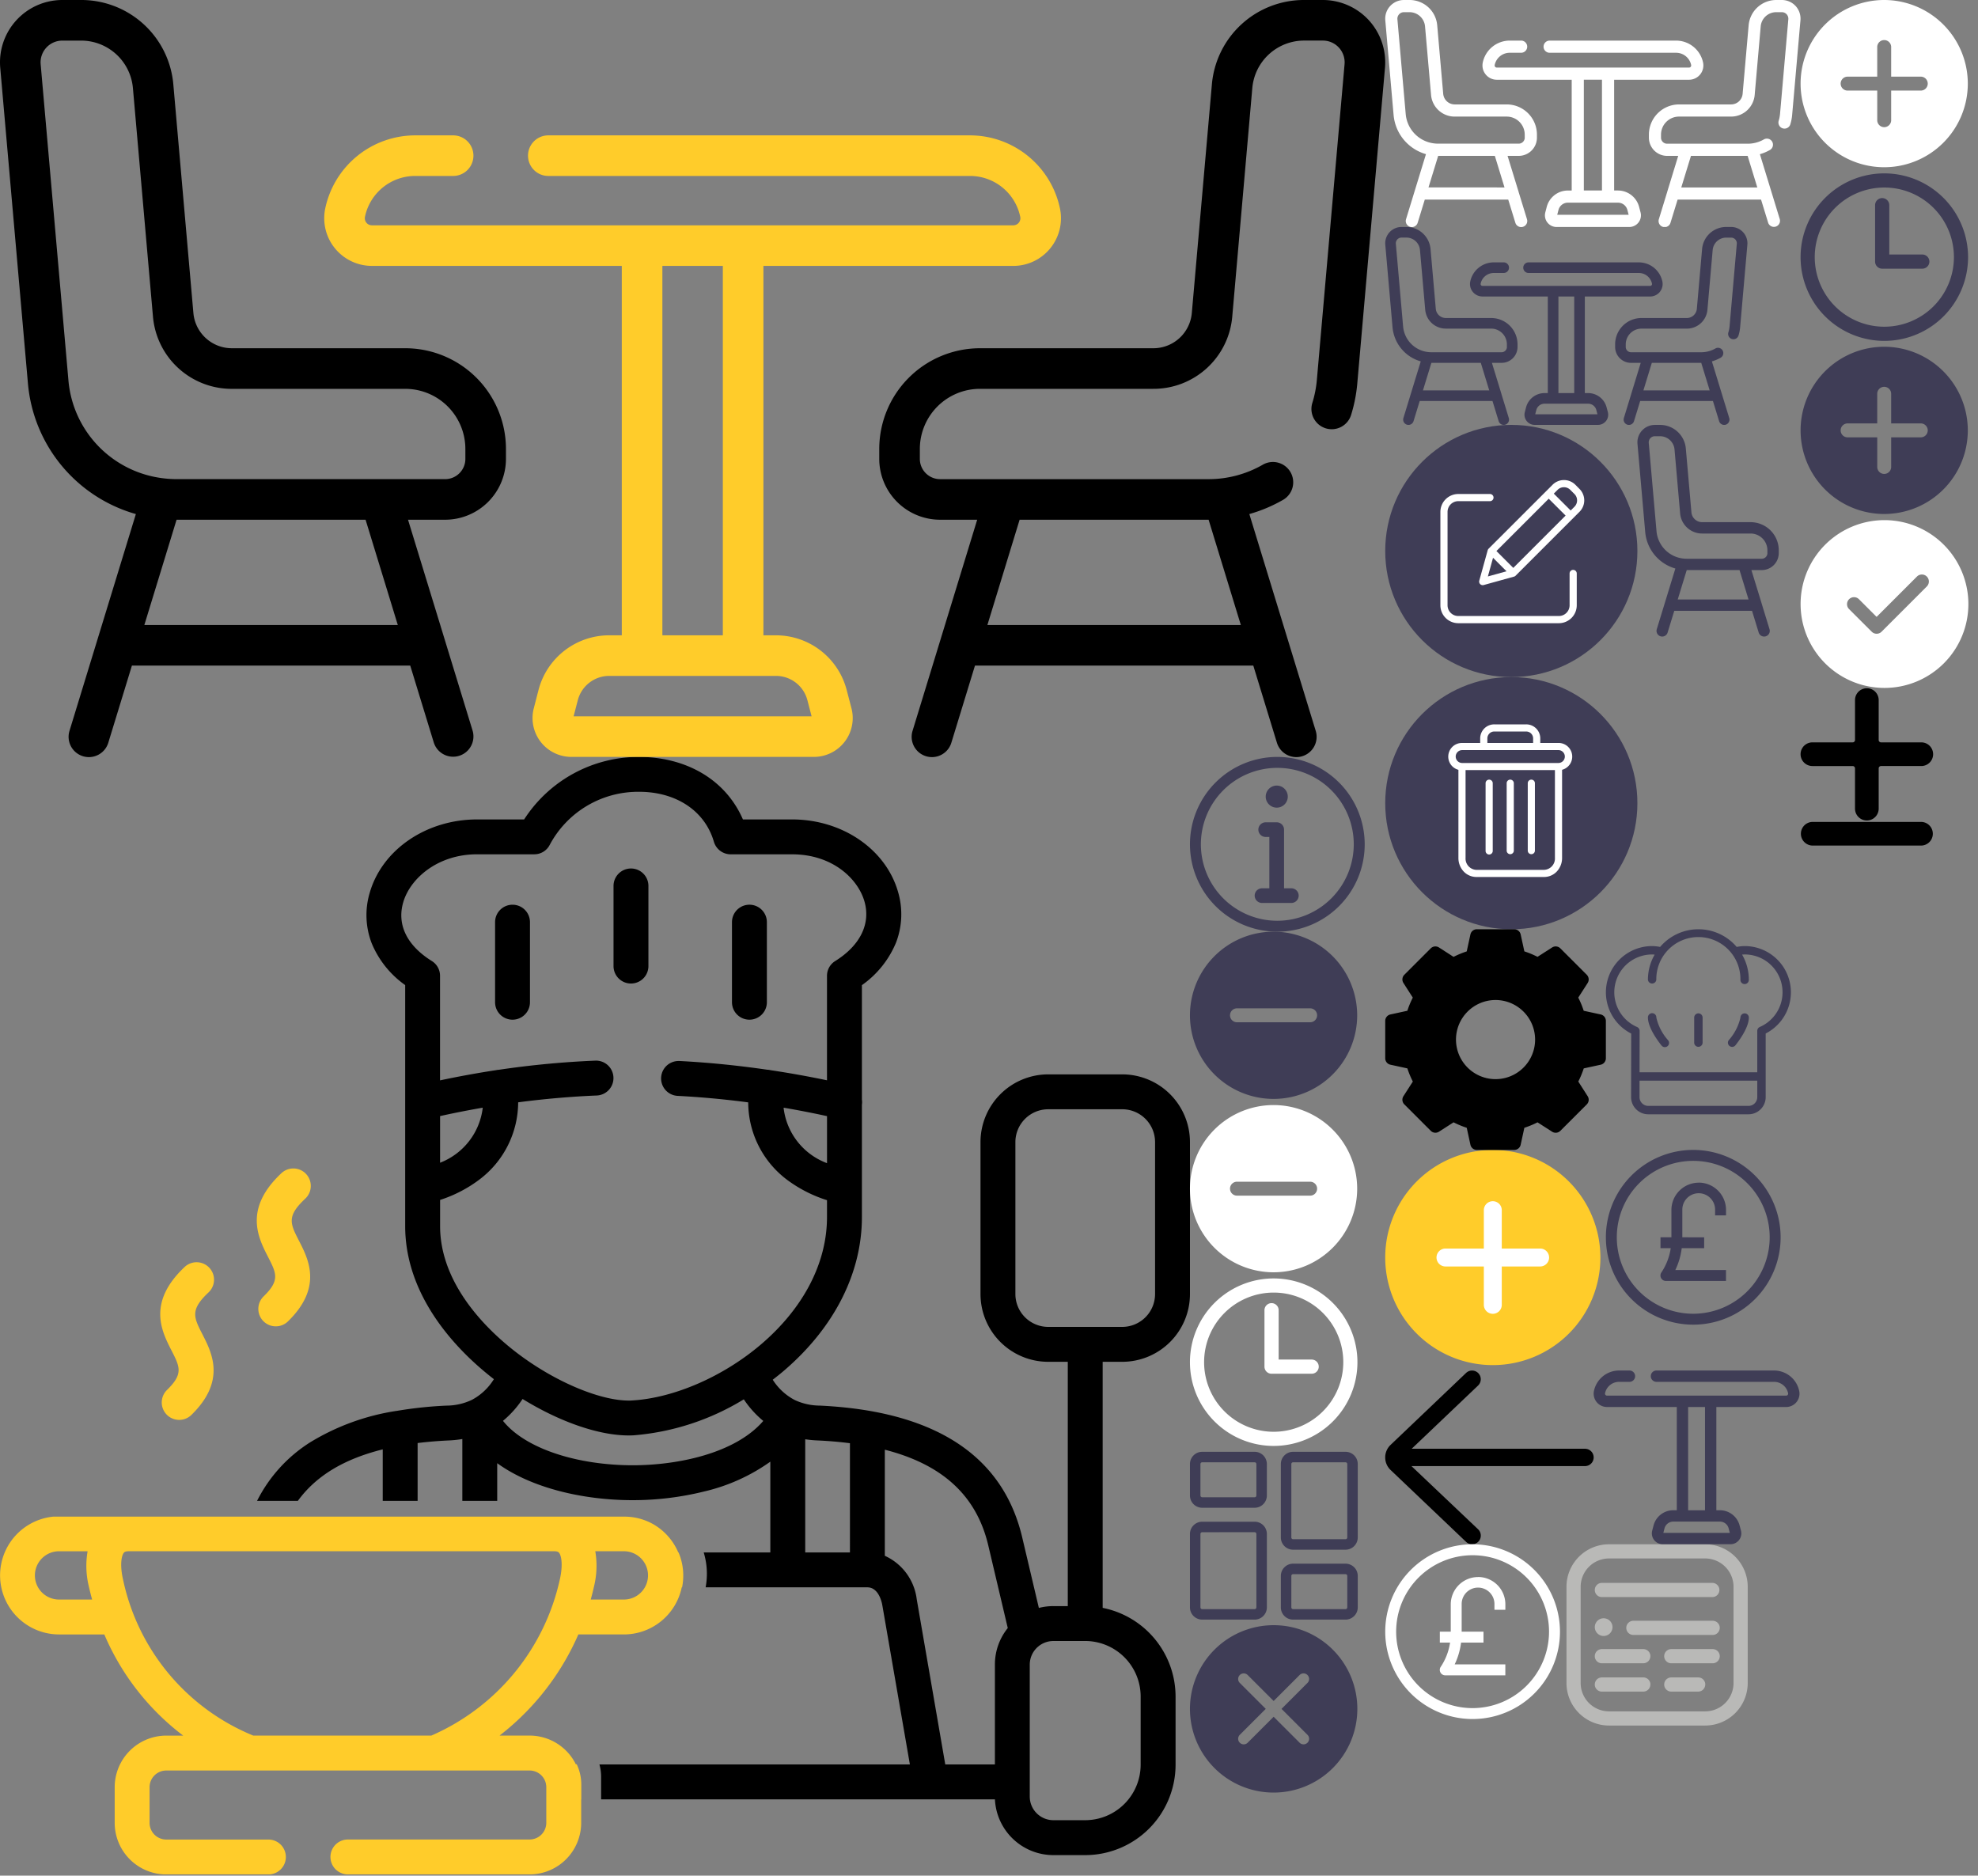 <?xml version="1.0" encoding="utf-8"?><svg width="251" height="238" viewBox="0 0 251 238" xmlns="http://www.w3.org/2000/svg" xmlns:xlink="http://www.w3.org/1999/xlink"><rect x="0" y="0" width="251" height="238" fill="#808080" stroke="none"/><svg width="26.45" height="22.042" viewBox="0 0 26.45 22.042" id="arrow-back" x="175.779" y="173.914" xmlns="http://www.w3.org/2000/svg"><path d="M25.348 9.918H3.362L11.781 1.9a1.103 1.103 0 00-1.52-1.6L.646 9.462A2.2 2.2 0 00.665 12.6l9.6 9.139a1.103 1.103 0 101.52-1.6L3.331 12.12h22.02a1.1 1.1 0 000-2.2z"/></svg><svg width="17.937" height="26.833" viewBox="0 0 17.937 26.833" id="chair" x="207.779" y="53.914" xmlns="http://www.w3.org/2000/svg"><path data-name="Path 989" d="M14.368 12.345H8.227a1.37 1.37 0 01-1.372-1.257l-.709-8.084a3.275 3.275 0 00-3.28-3H2.21a2.21 2.21 0 00-2.2 2.4l.982 11.194a5.291 5.291 0 003.826 4.627l-2.351 7.678a.72.72 0 101.376.421l.836-2.729h9.867l.836 2.729a.72.72 0 101.376-.421l-.991-3.236v-.01l-1.3-4.233h1.316a2.158 2.158 0 002.156-2.156v-.355a3.573 3.573 0 00-3.571-3.568zm-9.251 9.811l1.143-3.732h6.7l1.143 3.732zm11.382-5.887a.718.718 0 01-.717.717H6.259a3.941 3.941 0 01-.454-.027 3.826 3.826 0 01-3.381-3.487L1.441 2.279a.772.772 0 01.768-.839h.656a1.844 1.844 0 011.847 1.692l.709 8.084a2.8 2.8 0 002.805 2.57h6.141a2.132 2.132 0 012.13 2.13v.355z" fill="#3f3d56"/></svg><svg width="23.481" height="23.481" viewBox="0 0 23.481 23.481" id="chef" x="203.779" y="117.914" xmlns="http://www.w3.org/2000/svg"><g data-name="Group 1427"><g data-name="Group 1426" fill="#3f3d56"><path data-name="Path 1010" d="M6.404 11.207a.534.534 0 10-1.067 0c0 1.4 1.546 3.325 1.722 3.541a.534.534 0 10.825-.677 6.469 6.469 0 01-1.48-2.864z"/><path data-name="Path 1011" d="M17.61 10.673a.533.533 0 00-.534.534 6.492 6.492 0 01-1.48 2.864.534.534 0 00.825.677c.176-.215 1.722-2.139 1.722-3.541a.533.533 0 00-.533-.534z"/><path data-name="Path 1012" d="M11.741 10.673a.533.533 0 00-.534.534v3.2a.534.534 0 001.067 0v-3.2a.533.533 0 00-.533-.534z"/><path data-name="Path 1013" d="M17.611 2.135a5.589 5.589 0 00-1.012.108 6.383 6.383 0 00-9.716 0 5.6 5.6 0 00-1.013-.108 5.868 5.868 0 00-2.656 11.1L3.2 21.3a2.178 2.178 0 002.177 2.18H18.1a2.18 2.18 0 002.179-2.18v-8.072a5.867 5.867 0 00-2.668-11.093zm1.6 19.169a1.112 1.112 0 01-1.11 1.11H5.381a1.11 1.11 0 01-1.11-1.114v-2.09h14.941zm.33-8.906a.479.479 0 00-.08.041.534.534 0 00-.245.375.516.516 0 00-.006.09v5.241H4.275l.007-5.234a.549.549 0 00-.005-.088.535.535 0 00-.084-.221.529.529 0 00-.158-.155.559.559 0 00-.085-.047 4.8 4.8 0 011.92-9.2c.1 0 .213.013.32.021A6.357 6.357 0 005.336 6.4a.534.534 0 001.064 0 5.337 5.337 0 1110.673 0 .534.534 0 101.067 0 6.358 6.358 0 00-.854-3.181c.107-.008.216-.021.32-.021a4.8 4.8 0 011.931 9.2z"/></g></g></svg><svg width="22" height="22" viewBox="0 0 22 22" id="clock" x="228.487" y="22" xmlns="http://www.w3.org/2000/svg"><g data-name="Group 1388"><g data-name="Group 1387"><path data-name="Path 1001" d="M10.627 0a10.627 10.627 0 1010.626 10.627A10.639 10.639 0 0010.627 0zm0 19.457a8.831 8.831 0 118.831-8.831 8.841 8.841 0 01-8.831 8.831z" fill="#3f3d56"/></g></g><g data-name="Group 1390"><g data-name="Group 1389"><path data-name="Path 1002" d="M15.446 10.294h-4.191v-6.26a.9.9 0 10-1.8 0v7.16a.9.9 0 00.9.9h5.089a.9.9 0 100-1.8z" fill="#3f3d56"/></g></g></svg><svg width="22" height="22" viewBox="0 0 22 22" id="clock-white" x="151" y="162.222" xmlns="http://www.w3.org/2000/svg"><g data-name="Group 1388"><g data-name="Group 1387"><path data-name="Path 1001" d="M10.627 0a10.627 10.627 0 1010.626 10.627A10.639 10.639 0 0010.627 0zm0 19.457a8.831 8.831 0 118.831-8.831 8.841 8.841 0 01-8.831 8.831z" fill="#fff"/></g></g><g data-name="Group 1390"><g data-name="Group 1389"><path data-name="Path 1002" d="M15.446 10.294h-4.191v-6.26a.9.9 0 10-1.8 0v7.16a.9.9 0 00.9.9h5.089a.9.9 0 100-1.8z" fill="#fff"/></g></g></svg><svg width="23" height="23" viewBox="0 0 23 23" id="details" x="198.779" y="195.956" xmlns="http://www.w3.org/2000/svg"><path data-name="page" d="M17.609 23H5.391A5.4 5.4 0 010 17.609V5.391A5.4 5.4 0 015.391 0h12.218A5.4 5.4 0 0123 5.391v12.218A5.4 5.4 0 0117.609 23zM5.391 1.8A3.6 3.6 0 001.8 5.391v12.218A3.6 3.6 0 005.391 21.2h12.218a3.6 3.6 0 003.591-3.591V5.391A3.6 3.6 0 0017.609 1.8zm14.016 4a.9.9 0 00-.9-.9H4.492a.9.9 0 000 1.8h14.016a.9.9 0 00.898-.905zm.045 8.4a.9.9 0 00-.9-.9H13.3a.9.9 0 000 1.8h5.256a.9.9 0 00.895-.9zm0-3.594a.9.9 0 00-.9-.9H8.49a.9.9 0 000 1.8h10.063a.9.9 0 00.898-.906zm-8.8 3.594a.9.9 0 00-.9-.9h-5.26a.9.9 0 000 1.8h5.256a.9.9 0 00.898-.9zm0 3.594a.9.9 0 00-.9-.9h-5.26a.9.9 0 000 1.8h5.256a.9.9 0 00.898-.905zm6.963 0a.9.9 0 00-.9-.9H13.3a.9.9 0 000 1.8h3.414a.9.9 0 00.895-.905zM3.594 10.512a1.123 1.123 0 101.123-1.123 1.123 1.123 0 00-1.123 1.123z" fill="#b9b9b7"/></svg><svg data-name="Component 66 – 1" width="32" height="32" viewBox="0 0 32 32" id="edit" x="175.779" y="53.914" xmlns="http://www.w3.org/2000/svg"><circle data-name="Ellipse 139" cx="16" cy="16" r="16" fill="#3f3d56"/><g fill="#fff"><path data-name="Path 1016" d="M23.851 18.397a.455.455 0 00-.455.455v4.037a1.365 1.365 0 01-1.364 1.364H9.273a1.365 1.365 0 01-1.364-1.361V11.043a1.366 1.366 0 011.364-1.364h4.038a.455.455 0 000-.909H9.273A2.276 2.276 0 007 11.043v11.849a2.276 2.276 0 002.273 2.273h12.759a2.276 2.276 0 002.273-2.273v-4.038a.455.455 0 00-.455-.455zm0 0"/><path data-name="Path 1017" d="M24.129 7.599a2.046 2.046 0 00-2.894 0l-8.116 8.112a.455.455 0 00-.117.2l-1.067 3.851a.455.455 0 00.559.56l3.851-1.067a.455.455 0 00.2-.117l8.112-8.112a2.048 2.048 0 000-2.894zM14.11 16.007l6.639-6.639 2.141 2.141-6.639 6.639zm-.428.858l1.711 1.711-2.366.656zm10.333-6.482l-.482.482-2.141-2.141.482-.482a1.137 1.137 0 011.607 0l.534.534a1.138 1.138 0 01.001 1.607zm0 0"/></g></svg><svg data-name="Group 1385" width="22.175" height="22.175" viewBox="0 0 22.175 22.175" id="info" x="151" y="96.047" xmlns="http://www.w3.org/2000/svg"><path data-name="Path 1000" d="M11.087 0a11.087 11.087 0 1011.088 11.087A11.1 11.1 0 0011.087 0zm0 20.789a9.7 9.7 0 119.7-9.7 9.712 9.712 0 01-9.7 9.7z" fill="#3f3d56"/><g data-name="Group 1384" fill="#3f3d56"><path data-name="Path 998" d="M12.87 16.669h-.93V9.226a.931.931 0 00-.93-.93h-1.4a.93.93 0 100 1.861h.465v6.512h-.93a.93.93 0 000 1.861h3.721a.93.93 0 000-1.861zm0 0"/><path data-name="Path 999" d="M11.014 6.436a1.4 1.4 0 10-1.4-1.4 1.4 1.4 0 001.4 1.4zm0 0"/></g></svg><svg width="151" height="141.797" viewBox="0 0 151 141.797" id="kitchen" y="96.047" xmlns="http://www.w3.org/2000/svg"><g data-name="Group 1377"><g data-name="Group 1376" fill="#ffcc2a"><path data-name="Path 980" d="M21.194 80.326a2.214 2.214 0 003.091 3.171c4.425-4.313 2.613-7.863 1.412-10.213-1.127-2.2-1.593-3.117.782-5.352a2.214 2.214 0 00-3.035-3.224c-4.8 4.514-2.927 8.171-1.69 10.591 1.081 2.116 1.529 2.991-.56 5.026zm0 0"/><path data-name="Path 981" d="M33.45 68.455a2.214 2.214 0 003.091 3.171c4.428-4.316 2.61-7.866 1.408-10.214-1.128-2.2-1.6-3.117.778-5.351a2.214 2.214 0 10-3.035-3.224c-4.8 4.515-2.924 8.172-1.685 10.593 1.083 2.115 1.531 2.991-.557 5.025zm0 0"/><path data-name="Intersection 1" d="M44.147 141.797a2.214 2.214 0 010-4.428h23.06a2.119 2.119 0 002.115-2.119v-4.516a1.908 1.908 0 00-.012-.216 2.273 2.273 0 01-.033-.217 2.118 2.118 0 00-2.07-1.685H21.095a2.118 2.118 0 00-2.114 2.118v4.522a2.118 2.118 0 002.114 2.119H34.06a2.214 2.214 0 010 4.428H21.095a6.551 6.551 0 01-6.541-6.547v-4.522a6.551 6.551 0 016.541-6.546h2.153a31.672 31.672 0 01-10.011-12.838H7.484a7.493 7.493 0 01-.724-14.949h72.469a7.439 7.439 0 013.749 1.007 7.545 7.545 0 013.094 3.538h.035a7.516 7.516 0 01.446 4.426h-.044a7.5 7.5 0 01-7.34 5.977h-5.778a32.765 32.765 0 01-10 12.835h3.82a6.55 6.55 0 015.871 3.662l.089-.048a5.977 5.977 0 01.592 2.6v1.876h-.013v2.977a6.552 6.552 0 01-6.543 6.547zm-28.432-40.813c-.321.4-.5 1.606-.122 3.3a27.55 27.55 0 0016.544 19.9h22.6a28.261 28.261 0 0016.323-19.9c.374-1.7.2-2.9-.12-3.3-.046-.058-.155-.192-.642-.192H16.354c-.484.001-.594.135-.639.192zm59.667 4.256a33.565 33.565 0 01-.422 1.681h4.207a3.065 3.065 0 000-6.13h-3.629a10.947 10.947 0 01-.156 4.449zm-70.954-1.379a3.061 3.061 0 003.056 3.06h4.206a36.394 36.394 0 01-.42-1.678 10.928 10.928 0 01-.154-4.449H7.484a3.066 3.066 0 00-3.056 3.067z"/></g><path data-name="Path 984" d="M80.069 28.754a2.214 2.214 0 002.213-2.214V16.371a2.214 2.214 0 00-4.428 0V26.54a2.214 2.214 0 002.215 2.214zm0 0"/><path data-name="Path 985" d="M65.036 18.754a2.214 2.214 0 00-2.213 2.214v10.16a2.214 2.214 0 004.428 0v-10.16a2.214 2.214 0 00-2.215-2.214zm0 0"/><path data-name="Path 986" d="M95.1 33.342a2.214 2.214 0 002.213-2.214V20.967a2.214 2.214 0 00-4.428 0v10.16a2.214 2.214 0 002.215 2.215zm0 0"/><path data-name="Subtraction 1" d="M137.71 139.351h-4.05a7.432 7.432 0 01-7.408-7.078H76.28v-2.835a6.014 6.014 0 00-.214-1.593h39.394l-3.5-20.218c-.038-.231-.415-2.256-1.9-2.256H89.541a9.322 9.322 0 00-.243-4.426h8.453V89.426a23.688 23.688 0 01-8.346 3.771 37.629 37.629 0 01-9.16 1.114c-.468 0-.95-.009-1.433-.028-6.255-.24-11.984-1.94-15.718-4.665V94.4h-4.426v-7.847a14.032 14.032 0 01-1.827.185c-1.309.062-2.6.171-3.847.323V94.4h-4.427v-6.535c-4.942 1.235-8.466 3.37-10.772 6.535H32.62a18.749 18.749 0 016.722-7.418 29.5 29.5 0 0110.984-4h.024a51.537 51.537 0 016.3-.668h.032a7.589 7.589 0 003.144-.706h.005a7.306 7.306 0 002.84-2.651c-1.03-.8-2-1.629-2.888-2.469-3.823-3.617-8.367-9.488-8.367-16.955V28.952a12.2 12.2 0 01-4.256-5.322 9.933 9.933 0 01-.252-6.366c1.571-5.495 7.178-9.332 13.637-9.332h5.965A17.3 17.3 0 0181.108 0c.552 0 1.11.027 1.659.079 5.372.514 9.566 3.376 11.507 7.853h6.245c6.365 0 11.892 3.781 13.441 9.2a10.013 10.013 0 01-.262 6.439 12.387 12.387 0 01-4.325 5.388v14.527a2.152 2.152 0 010 .644v14.255c0 7.126-3.525 14.06-9.924 19.523-.406.347-.848.7-1.391 1.12a7.32 7.32 0 002.768 2.562l.062.03.041.02a7.623 7.623 0 003.066.671.171.171 0 01.031 0c14.591.691 23.233 6.318 25.689 16.724l2.112 8.95a7.409 7.409 0 011.837-.23h1.833v-31h-2.486a8.6 8.6 0 01-8.59-8.6V48.876a8.6 8.6 0 018.59-8.595h9.4a8.6 8.6 0 018.59 8.595v19.279a8.6 8.6 0 01-8.59 8.6h-2.487v31.222a11.492 11.492 0 019.251 11.255v8.648a11.482 11.482 0 01-11.465 11.471zm-4.05-27.167a2.986 2.986 0 00-1.871.664l-.059.049a2.992 2.992 0 00-1.058 2.282v16.74a3 3 0 002.99 3h4.047a7.049 7.049 0 007.036-7.045v-8.648a7.049 7.049 0 00-7.036-7.045zM112.28 87.91v13.46a6.988 6.988 0 014.05 5.515l3.62 20.96h6.3v-12.666a7.342 7.342 0 011.632-4.639l-2.474-10.486c-1.483-6.291-5.776-10.263-13.124-12.145zm-10.1-1.327v14.362h5.674V87.084a50.92 50.92 0 00-4.021-.348 13.767 13.767 0 01-1.652-.153zM66.314 81.47a12.693 12.693 0 01-2.488 2.776c2.552 3.2 8.359 5.352 15.156 5.612.43.016.869.025 1.3.025 5.665 0 12.994-1.478 16.575-5.626a12.611 12.611 0 01-2.471-2.741 31.64 31.64 0 01-13.96 4.565c-.215.012-.433.018-.645.018-3.769 0-8.68-1.687-13.471-4.63zm9.312-42.933a2.214 2.214 0 01.1 4.426c-3.274.134-6.63.425-9.973.865a12.318 12.318 0 01-4.907 9.792 16.861 16.861 0 01-5 2.594v3.32c0 5.892 3.8 10.72 6.98 13.733a34.635 34.635 0 003.9 3.182 2.39 2.39 0 01.227.157c4.451 3.077 9.487 5.066 12.831 5.068.129 0 .26 0 .4-.012 5.31-.3 11.59-3.024 16.388-7.12 5.4-4.609 8.371-10.346 8.371-16.156v-2.14a17.015 17.015 0 01-4.72-2.336 12.314 12.314 0 01-5.278-10.076c-3.037-.4-6.042-.674-8.932-.823a2.214 2.214 0 01.111-4.426h.117c3.649.189 7.4.563 11.158 1.112h.089a2.22 2.22 0 01.282.051c2.435.364 4.848.8 7.172 1.285V27.779a2.2 2.2 0 011.044-1.879c3.167-1.973 4.52-4.726 3.712-7.554-.825-2.883-4.05-5.987-9.183-5.987h-7.8a2.225 2.225 0 01-2.127-1.6c-1.028-3.534-4.112-5.881-8.25-6.277-.384-.037-.78-.055-1.177-.055a12.7 12.7 0 00-11.401 6.729 2.2 2.2 0 01-1.971 1.2h-7.25c-5.01 0-8.51 3.079-9.379 6.12-.808 2.822.483 5.457 3.635 7.421a2.2 2.2 0 011.043 1.879v13.267c2.362-.5 4.762-.939 7.133-1.3.078-.017.154-.029.232-.038a.357.357 0 01.041 0h.016a116.138 116.138 0 0112.28-1.166zm57.385 6.172a4.17 4.17 0 00-4.162 4.168v19.278a4.17 4.17 0 004.162 4.169h9.4a4.17 4.17 0 004.162-4.169V48.876a4.169 4.169 0 00-4.162-4.168zm-33.578-.2a8.541 8.541 0 005.512 7.039V45.58c-1.835-.4-3.69-.763-5.512-1.072zm-38.172 0c-1.818.313-3.641.672-5.417 1.066v5.918a8.551 8.551 0 005.416-6.983z"/></g></svg><svg width="17" height="3" viewBox="0 0 17 3" id="minus" x="228.487" y="104.293" xmlns="http://www.w3.org/2000/svg"><path d="M15.317 0H1.502a1.502 1.502 0 000 3.003h13.815a1.502 1.502 0 000-3.003z"/></svg><svg width="22" height="22" viewBox="0 0 22 22" id="minus-circle" x="151" y="118.222" xmlns="http://www.w3.org/2000/svg"><path data-name="minus" d="M10.61 0a10.61 10.61 0 1010.61 10.61A10.622 10.622 0 0010.61 0zm4.642 11.495H5.968a.884.884 0 010-1.768h9.284a.884.884 0 010 1.768zm0 0" fill="#3f3d56"/></svg><svg width="22" height="22" viewBox="0 0 22 22" id="minus-circle-white" x="151" y="140.222" xmlns="http://www.w3.org/2000/svg"><path data-name="minus" d="M10.61 0a10.61 10.61 0 1010.61 10.61A10.622 10.622 0 0010.61 0zm4.642 11.495H5.968a.884.884 0 010-1.768h9.284a.884.884 0 010 1.768zm0 0" fill="#fff"/></svg><svg width="17" height="17" viewBox="0 0 17 17" id="plus" x="228.487" y="87.293" xmlns="http://www.w3.org/2000/svg"><path d="M15.317 6.907H10.21a.3.3 0 01-.3-.3V1.502a1.502 1.502 0 00-3.003 0v5.105a.3.3 0 01-.3.3H1.501a1.502 1.502 0 000 3.004h5.105a.3.3 0 01.3.3v5.106a1.502 1.502 0 003.004 0V10.21a.3.3 0 01.3-.3h5.106a1.502 1.502 0 000-3.004z"/></svg><svg width="22" height="22" viewBox="0 0 22 22" id="plus-circle" x="228.487" y="44" xmlns="http://www.w3.org/2000/svg"><path data-name="more" d="M10.61 0a10.61 10.61 0 1010.61 10.61A10.622 10.622 0 0010.61 0zm4.642 11.495h-3.757v3.758a.884.884 0 01-1.768 0v-3.758H5.968a.884.884 0 010-1.768h3.758V5.968a.884.884 0 011.768 0v3.758h3.758a.884.884 0 010 1.768zm0 0" fill="#3f3d56"/></svg><svg width="22" height="22" viewBox="0 0 22 22" id="plus-circle-white" x="228.487" xmlns="http://www.w3.org/2000/svg"><path data-name="more" d="M10.61 0a10.61 10.61 0 1010.61 10.61A10.622 10.622 0 0010.61 0zm4.642 11.495h-3.757v3.758a.884.884 0 01-1.768 0v-3.758H5.968a.884.884 0 010-1.768h3.758V5.968a.884.884 0 011.768 0v3.758h3.758a.884.884 0 010 1.768zm0 0" fill="#fff"/></svg><svg data-name="Component 129 – 1" width="28" height="28" viewBox="0 0 28 28" id="plus-circle-yellow" x="175.779" y="145.914" xmlns="http://www.w3.org/2000/svg"><path data-name="Rectangle 1979" fill="#fff" d="M5 5.794h18v16H5z"/><path d="M13.653 0a13.653 13.653 0 1013.652 13.653A13.668 13.668 0 0013.653 0zm5.973 14.79H14.79v4.835a1.138 1.138 0 11-2.275 0V14.79H7.68a1.138 1.138 0 110-2.275h4.835V7.68a1.138 1.138 0 112.275 0v4.835h4.835a1.138 1.138 0 110 2.275zm0 0" fill="#ffcc2a"/></svg><svg data-name="Group 1386" width="23" height="23" viewBox="0 0 23 23" id="pound" x="203.779" y="145.914" xmlns="http://www.w3.org/2000/svg"><path data-name="Path 995" d="M11.087 0a11.087 11.087 0 1011.088 11.087A11.1 11.1 0 0011.087 0zm0 20.789a9.7 9.7 0 119.7-9.7 9.712 9.712 0 01-9.7 9.7z" fill="#3f3d56"/><path data-name="Path 996" d="M11.781 4.158a3.469 3.469 0 00-3.465 3.465v3.464H6.93v1.386h1.3a7.537 7.537 0 01-1.188 3.08.693.693 0 00.577 1.077h7.623v-1.389h-6.43a8.887 8.887 0 00.812-2.77h2.846v-1.383H9.701V7.623a2.08 2.08 0 114.159 0v.687h1.386v-.687a3.465 3.465 0 00-3.465-3.472z" fill="#3f3d56"/></svg><svg data-name="Group 1386" width="23" height="23" viewBox="0 0 23 23" id="pound-white" x="175.779" y="195.956" xmlns="http://www.w3.org/2000/svg"><path data-name="Path 995" d="M11.087 0a11.087 11.087 0 1011.088 11.087A11.1 11.1 0 0011.087 0zm0 20.789a9.7 9.7 0 119.7-9.7 9.712 9.712 0 01-9.7 9.7z" fill="#fff"/><path data-name="Path 996" d="M11.781 4.158a3.469 3.469 0 00-3.465 3.465v3.464H6.93v1.386h1.3a7.537 7.537 0 01-1.188 3.08.693.693 0 00.577 1.077h7.623v-1.389h-6.43a8.887 8.887 0 00.812-2.77h2.846v-1.383H9.701V7.623a2.08 2.08 0 114.159 0v.687h1.386v-.687a3.465 3.465 0 00-3.465-3.472z" fill="#fff"/></svg><svg data-name="Component 67 – 1" width="32" height="32" viewBox="0 0 32 32" id="remove" x="175.779" y="85.914" xmlns="http://www.w3.org/2000/svg"><circle data-name="Ellipse 140" cx="16" cy="16" r="16" fill="#3f3d56"/><g fill="#fff"><path data-name="Path 1018" d="M18.542 13.015a.454.454 0 00-.454.454v8.573a.454.454 0 00.907 0v-8.573a.454.454 0 00-.453-.454zm0 0"/><path data-name="Path 1019" d="M13.19 13.015a.454.454 0 00-.454.454v8.573a.454.454 0 10.907 0v-8.573a.454.454 0 00-.453-.454zm0 0"/><path data-name="Path 1020" d="M9.288 11.767v11.176a2.5 2.5 0 00.665 1.726 2.234 2.234 0 001.621.7h8.582a2.233 2.233 0 001.621-.7 2.5 2.5 0 00.665-1.726V11.767a1.733 1.733 0 00-.439-3.408h-2.327v-.567a1.782 1.782 0 00-1.797-1.79h-4.028a1.782 1.782 0 00-1.8 1.792v.567H9.733a1.733 1.733 0 00-.445 3.408zm10.869 12.7h-8.583a1.437 1.437 0 01-1.379-1.52V11.802h11.34v11.141a1.437 1.437 0 01-1.379 1.52zM12.962 7.792a.874.874 0 01.889-.884h4.028a.874.874 0 01.889.885v.567h-5.806zM9.733 9.267h12.27a.818.818 0 010 1.635H9.733a.817.817 0 010-1.633zm0 0"/><path data-name="Path 1021" d="M15.866 13.015a.454.454 0 00-.454.454v8.573a.454.454 0 00.907 0v-8.573a.454.454 0 00-.453-.454zm0 0"/></g></svg><svg width="28" height="28" viewBox="0 0 28 28" id="settings" x="175.779" y="117.914" xmlns="http://www.w3.org/2000/svg"><path d="M27.341 10.812l-2.152-.468a11.712 11.712 0 00-.693-1.67l1.191-1.853a.837.837 0 00-.112-1.044l-3.352-3.353a.837.837 0 00-1.044-.112L19.326 3.5a11.712 11.712 0 00-1.67-.693L17.188.659A.837.837 0 0016.37 0h-4.741a.837.837 0 00-.818.659l-.468 2.152a11.712 11.712 0 00-1.67.693L6.821 2.312a.837.837 0 00-1.044.112L2.424 5.777a.837.837 0 00-.112 1.044L3.5 8.674a11.712 11.712 0 00-.693 1.67l-2.152.468a.837.837 0 00-.655.817v4.741a.837.837 0 00.659.818l2.152.468a11.712 11.712 0 00.693 1.67l-1.192 1.853a.837.837 0 00.112 1.044l3.353 3.353a.837.837 0 001.044.112L8.674 24.5a11.712 11.712 0 001.67.693l.468 2.152a.837.837 0 00.818.659h4.74a.837.837 0 00.818-.659l.468-2.152a11.712 11.712 0 001.67-.693l1.853 1.191a.837.837 0 001.044-.112l3.353-3.353a.837.837 0 00.112-1.044L24.5 19.326a11.712 11.712 0 00.693-1.67l2.152-.468A.837.837 0 0028 16.37v-4.741a.837.837 0 00-.659-.817zM19.02 14A5.02 5.02 0 1114 8.98 5.026 5.026 0 0119.02 14zm0 0"/></svg><svg width="22" height="22" viewBox="0 0 22 22" id="stop" x="151" y="206.222" xmlns="http://www.w3.org/2000/svg"><g data-name="Group 1431"><path data-name="Path 1014" d="M10.62 0a10.62 10.62 0 1010.62 10.62A10.614 10.614 0 0010.62 0zm4.319 13.938a.708.708 0 01-1 1l-3.319-3.317-3.32 3.318a.708.708 0 01-1-1l3.319-3.319L6.3 7.3a.708.708 0 011-1l3.32 3.319L13.938 6.3a.708.708 0 011 1l-3.317 3.32z" fill="#3f3d56"/></g></svg><svg width="26.119" height="22.034" viewBox="0 0 26.119 22.034" id="table" x="202.229" y="173.914" xmlns="http://www.w3.org/2000/svg"><path data-name="Path 990" d="M18.522 19.661a2.591 2.591 0 00-2.507-1.938h-.445v-13.1h8.858a1.691 1.691 0 001.656-2.031 3.263 3.263 0 00-3.184-2.6H7.944a.72.72 0 000 1.439H22.9a1.819 1.819 0 011.775 1.447.252.252 0 01-.247.3H1.691a.252.252 0 01-.247-.3 1.819 1.819 0 011.775-1.447H4.57a.72.72 0 000-1.439H3.219a3.263 3.263 0 00-3.184 2.6 1.691 1.691 0 001.656 2.031h8.858v13.1h-.445a2.591 2.591 0 00-2.507 1.938l-.169.649a1.377 1.377 0 001.333 1.724h8.6a1.377 1.377 0 001.333-1.724zM11.988 4.627h2.143v13.1h-2.143zM8.841 20.595l.149-.572a1.151 1.151 0 011.114-.861h5.911a1.151 1.151 0 011.114.861l.149.572z" fill="#3f3d56"/></svg><svg width="45.961" height="25.114" viewBox="0 0 45.961 25.114" id="table-chair" x="175.779" y="28.8" xmlns="http://www.w3.org/2000/svg"><g data-name="Group 1375"><g data-name="Group 1374" fill="#3f3d56"><path data-name="Path 988" d="M45.418.671A2.073 2.073 0 0043.893 0h-.614a3.065 3.065 0 00-3.07 2.812l-.664 7.566a1.282 1.282 0 01-1.284 1.176h-5.747a3.344 3.344 0 00-3.34 3.34v.332a2.02 2.02 0 002.018 2.018h1.232l-1.213 3.962v.009l-.927 3.028a.673.673 0 101.287.394l.782-2.554h9.232l.782 2.554a.673.673 0 101.287-.394l-2.2-7.187a4.935 4.935 0 001.11-.466.673.673 0 10-.67-1.168 3.6 3.6 0 01-1.79.475h-8.911a.672.672 0 01-.671-.671v-.332a2 2 0 011.994-1.993h5.747a2.621 2.621 0 002.625-2.4l.664-7.566a1.726 1.726 0 011.729-1.583h.614a.722.722 0 01.719.785l-.919 10.477a3.623 3.623 0 01-.15.76.673.673 0 001.286.4 4.982 4.982 0 00.205-1.043l.919-10.477a2.075 2.075 0 00-.537-1.583zM33.831 17.244h6.271l1.07 3.493h-8.41z"/><path data-name="Path 989" d="M13.447 11.554H7.699a1.282 1.282 0 01-1.283-1.175l-.664-7.566A3.065 3.065 0 002.682.001h-.614a2.069 2.069 0 00-2.06 2.248l.919 10.477a4.952 4.952 0 003.581 4.33l-2.2 7.186a.673.673 0 101.287.394l.782-2.554h9.234l.782 2.554a.673.673 0 101.287-.394l-.927-3.028v-.009l-1.213-3.962h1.232a2.02 2.02 0 002.018-2.018v-.332a3.344 3.344 0 00-3.343-3.339zm-8.658 9.183l1.069-3.493h6.271l1.07 3.493zm10.652-5.511a.672.672 0 01-.671.671H5.858a3.69 3.69 0 01-.425-.025 3.581 3.581 0 01-3.164-3.263l-.92-10.477a.722.722 0 01.719-.785h.614A1.726 1.726 0 014.41 2.931l.664 7.566a2.621 2.621 0 002.625 2.4h5.747a2 2 0 011.993 1.993v.332z"/><path data-name="Path 990" d="M28.093 22.893a2.425 2.425 0 00-2.346-1.814h-.417V8.823h8.29a1.582 1.582 0 001.55-1.9 3.054 3.054 0 00-2.98-2.43h-14a.673.673 0 000 1.347h14a1.7 1.7 0 011.661 1.354.236.236 0 01-.231.283H12.34a.236.236 0 01-.231-.283 1.7 1.7 0 011.661-1.355h1.264a.673.673 0 000-1.347H13.77a3.054 3.054 0 00-2.98 2.43 1.582 1.582 0 001.55 1.9h8.291v12.257h-.414a2.425 2.425 0 00-2.346 1.814l-.158.607a1.289 1.289 0 001.247 1.613h8.046a1.289 1.289 0 001.247-1.613zm-6.115-14.07h2.006V21.08h-2.006zm-2.945 14.944l.139-.535a1.078 1.078 0 011.043-.806h5.532a1.078 1.078 0 011.043.806l.139.535z"/></g></g></svg><svg width="52.708" height="28.8" viewBox="0 0 52.708 28.8" id="table-chair-white" x="175.779" xmlns="http://www.w3.org/2000/svg"><g data-name="Group 1375"><g data-name="Group 1374" fill="#fff"><path data-name="Path 988" d="M52.085.77A2.378 2.378 0 0050.336 0h-.7a3.515 3.515 0 00-3.521 3.225l-.761 8.676a1.47 1.47 0 01-1.473 1.349H37.29a3.835 3.835 0 00-3.83 3.83v.381a2.317 2.317 0 002.307 2.319h1.413l-1.391 4.544v.01l-1.063 3.473a.772.772 0 101.476.452l.9-2.929h10.59l.9 2.929a.772.772 0 001.476-.452l-2.524-8.242a5.66 5.66 0 001.273-.534.772.772 0 10-.768-1.34 4.133 4.133 0 01-2.053.545H35.767a.771.771 0 01-.77-.77v-.386a2.289 2.289 0 012.286-2.286h6.591a3.006 3.006 0 003.011-2.758l.761-8.676a1.979 1.979 0 011.982-1.816h.7a.828.828 0 01.825.9l-1.054 12.015a4.153 4.153 0 01-.171.871.772.772 0 001.474.459 5.714 5.714 0 00.235-1.2l1.054-12.015A2.38 2.38 0 0052.085.77zM38.798 19.78h7.191l1.227 4.006h-9.649z"/><path data-name="Path 989" d="M15.421 13.25H8.83a1.47 1.47 0 01-1.472-1.349l-.759-8.676A3.515 3.515 0 003.078 0h-.7A2.372 2.372 0 00.009 2.579l1.054 12.015A5.679 5.679 0 005.17 19.56l-2.524 8.241a.772.772 0 101.476.452l.9-2.929h10.587l.9 2.929a.772.772 0 101.476-.452l-1.066-3.472v-.01l-1.394-4.54h1.413a2.316 2.316 0 002.314-2.314v-.386a3.835 3.835 0 00-3.831-3.829zM5.492 23.779l1.227-4h7.191l1.227 4.006zm12.215-6.32a.771.771 0 01-.77.77H6.718a4.23 4.23 0 01-.488-.029 4.106 4.106 0 01-3.631-3.741L1.547 2.445a.828.828 0 01.825-.9h.7a1.979 1.979 0 011.982 1.816l.761 8.676a3.006 3.006 0 003.011 2.758h6.591a2.289 2.289 0 012.286 2.286v.381z"/><path data-name="Path 990" d="M32.217 26.253a2.78 2.78 0 00-2.69-2.08h-.478V10.118h9.508a1.815 1.815 0 001.777-2.18 3.5 3.5 0 00-3.418-2.786H20.864a.772.772 0 000 1.544h16.052a1.952 1.952 0 011.905 1.553.27.27 0 01-.265.325h-24.4a.27.27 0 01-.265-.325 1.952 1.952 0 011.905-1.554h1.45a.772.772 0 000-1.544h-1.45a3.5 3.5 0 00-3.418 2.787 1.815 1.815 0 001.777 2.18h9.508v14.056h-.478a2.78 2.78 0 00-2.69 2.08l-.181.7a1.478 1.478 0 001.43 1.85h9.227a1.478 1.478 0 001.43-1.85zm-7.013-16.136h2.3v14.056h-2.3zm-3.378 17.138l.16-.614a1.236 1.236 0 011.2-.925h6.344a1.236 1.236 0 011.2.925l.16.614z"/></g></g></svg><svg data-name="Group 1375" width="175.779" height="96.047" viewBox="0 0 175.779 96.047" id="table-chair-yellow" xmlns="http://www.w3.org/2000/svg"><g data-name="Group 1374"><path data-name="Path 988" d="M173.7 2.567A7.929 7.929 0 00167.867 0h-2.347a11.722 11.722 0 00-11.741 10.755l-2.54 28.934a4.9 4.9 0 01-4.91 4.5h-21.981a12.788 12.788 0 00-12.774 12.774v1.269a7.726 7.726 0 007.717 7.717h4.711l-4.64 15.152-.01.034-3.546 11.582a2.575 2.575 0 104.924 1.508l2.991-9.768h35.317l2.991 9.768a2.575 2.575 0 104.924-1.508l-8.417-27.488a18.878 18.878 0 004.244-1.781 2.575 2.575 0 10-2.562-4.467 13.783 13.783 0 01-6.846 1.819h-34.08a2.57 2.57 0 01-2.567-2.567v-1.269a7.633 7.633 0 017.624-7.624h21.981a10.024 10.024 0 0010.041-9.2l2.539-28.935a6.6 6.6 0 016.611-6.056h2.347a2.762 2.762 0 012.751 3l-3.516 40.069a13.85 13.85 0 01-.572 2.906 2.575 2.575 0 004.917 1.532 19.057 19.057 0 00.785-3.987L175.749 8.6a7.936 7.936 0 00-2.049-6.033zm-44.315 63.382h23.982l4.09 13.358h-32.16z"/><path data-name="Path 989" d="M51.43 44.188H29.448a4.9 4.9 0 01-4.91-4.5l-2.539-28.933A11.722 11.722 0 0010.258 0H7.911A7.912 7.912 0 00.03 8.6l3.516 40.069A18.939 18.939 0 0017.241 65.23L8.825 92.717a2.575 2.575 0 104.924 1.508l2.991-9.768h35.317l2.991 9.768a2.575 2.575 0 004.924-1.508l-3.546-11.582-.01-.034-4.64-15.152h4.711a7.725 7.725 0 007.717-7.717v-1.269A12.788 12.788 0 0051.43 44.188zM18.317 79.307l4.09-13.359h23.982l4.09 13.359zm40.737-21.076a2.57 2.57 0 01-2.567 2.567H22.405a14.117 14.117 0 01-1.626-.1 13.694 13.694 0 01-12.1-12.48L5.16 8.152a2.762 2.762 0 012.751-3h2.347a6.6 6.6 0 016.611 6.056l2.539 28.934a10.024 10.024 0 0010.041 9.2h21.98a7.633 7.633 0 017.624 7.624v1.27z"/><path data-name="Path 990" d="M107.44 87.553a9.273 9.273 0 00-8.972-6.937h-1.594V33.741h31.707a6.052 6.052 0 005.928-7.271 11.679 11.679 0 00-11.4-9.293H69.578a2.575 2.575 0 000 5.15h53.533a6.51 6.51 0 016.353 5.18.9.9 0 01-.883 1.084H47.196a.9.9 0 01-.883-1.084 6.51 6.51 0 016.353-5.18h4.836a2.575 2.575 0 000-5.15h-4.835a11.679 11.679 0 00-11.4 9.293 6.052 6.052 0 005.928 7.27h31.707v46.875h-1.594a9.273 9.273 0 00-8.972 6.937l-.6 2.323a4.929 4.929 0 004.77 6.17h30.772a4.929 4.929 0 004.77-6.17zM84.053 33.741h7.672v46.875h-7.672zM72.788 90.896l.533-2.047a4.121 4.121 0 013.988-3.083h21.158a4.121 4.121 0 013.988 3.083l.533 2.047z" fill="#ffcc2a"/></g></svg><svg width="21.293" height="21.293" viewBox="0 0 21.293 21.293" id="tick-circle" x="228.487" y="66" xmlns="http://www.w3.org/2000/svg"><path d="M10.646 0a10.646 10.646 0 1010.647 10.646A10.658 10.658 0 0010.646 0zm5.4 8.39l-5.767 5.767a.886.886 0 01-1.254 0l-2.887-2.883a.887.887 0 011.254-1.254l2.256 2.256 5.14-5.139a.887.887 0 011.254 1.253zm0 0" fill="#fff"/></svg><svg width="22" height="22" viewBox="0 0 22 22" id="view" x="151" y="184.222" xmlns="http://www.w3.org/2000/svg"><g fill="#3f3d56"><path data-name="Path 991" d="M8.207 7.1H1.553A1.554 1.554 0 010 5.545V1.553A1.554 1.554 0 011.553 0h6.654a1.554 1.554 0 011.552 1.553v3.992A1.554 1.554 0 018.207 7.1zM1.553 1.331a.222.222 0 00-.222.222v3.992a.222.222 0 00.222.222h6.654a.222.222 0 00.222-.222V1.553a.222.222 0 00-.222-.222zm0 0"/><path data-name="Path 992" d="M8.207 21.293H1.553A1.554 1.554 0 010 19.74v-9.316a1.554 1.554 0 011.553-1.553h6.654a1.554 1.554 0 011.553 1.553v9.316a1.554 1.554 0 01-1.553 1.553zm-6.654-11.09a.222.222 0 00-.222.222v9.315a.222.222 0 00.222.222h6.654a.222.222 0 00.222-.222v-9.316a.222.222 0 00-.222-.222zm0 0"/><path data-name="Path 993" d="M19.741 21.293h-6.654a1.554 1.554 0 01-1.553-1.553v-3.992a1.554 1.554 0 011.553-1.553h6.654a1.554 1.554 0 011.553 1.553v3.992a1.554 1.554 0 01-1.553 1.553zm-6.654-5.767a.222.222 0 00-.222.222v3.992a.222.222 0 00.222.222h6.654a.222.222 0 00.222-.222v-3.992a.222.222 0 00-.222-.222zm0 0"/><path data-name="Path 994" d="M19.741 12.421h-6.654a1.554 1.554 0 01-1.553-1.553V1.553A1.554 1.554 0 0113.087 0h6.654a1.554 1.554 0 011.553 1.553v9.316a1.554 1.554 0 01-1.553 1.552zm-6.654-11.09a.222.222 0 00-.222.222v9.316a.222.222 0 00.222.222h6.654a.222.222 0 00.222-.222V1.553a.222.222 0 00-.222-.222zm0 0"/></g></svg></svg>